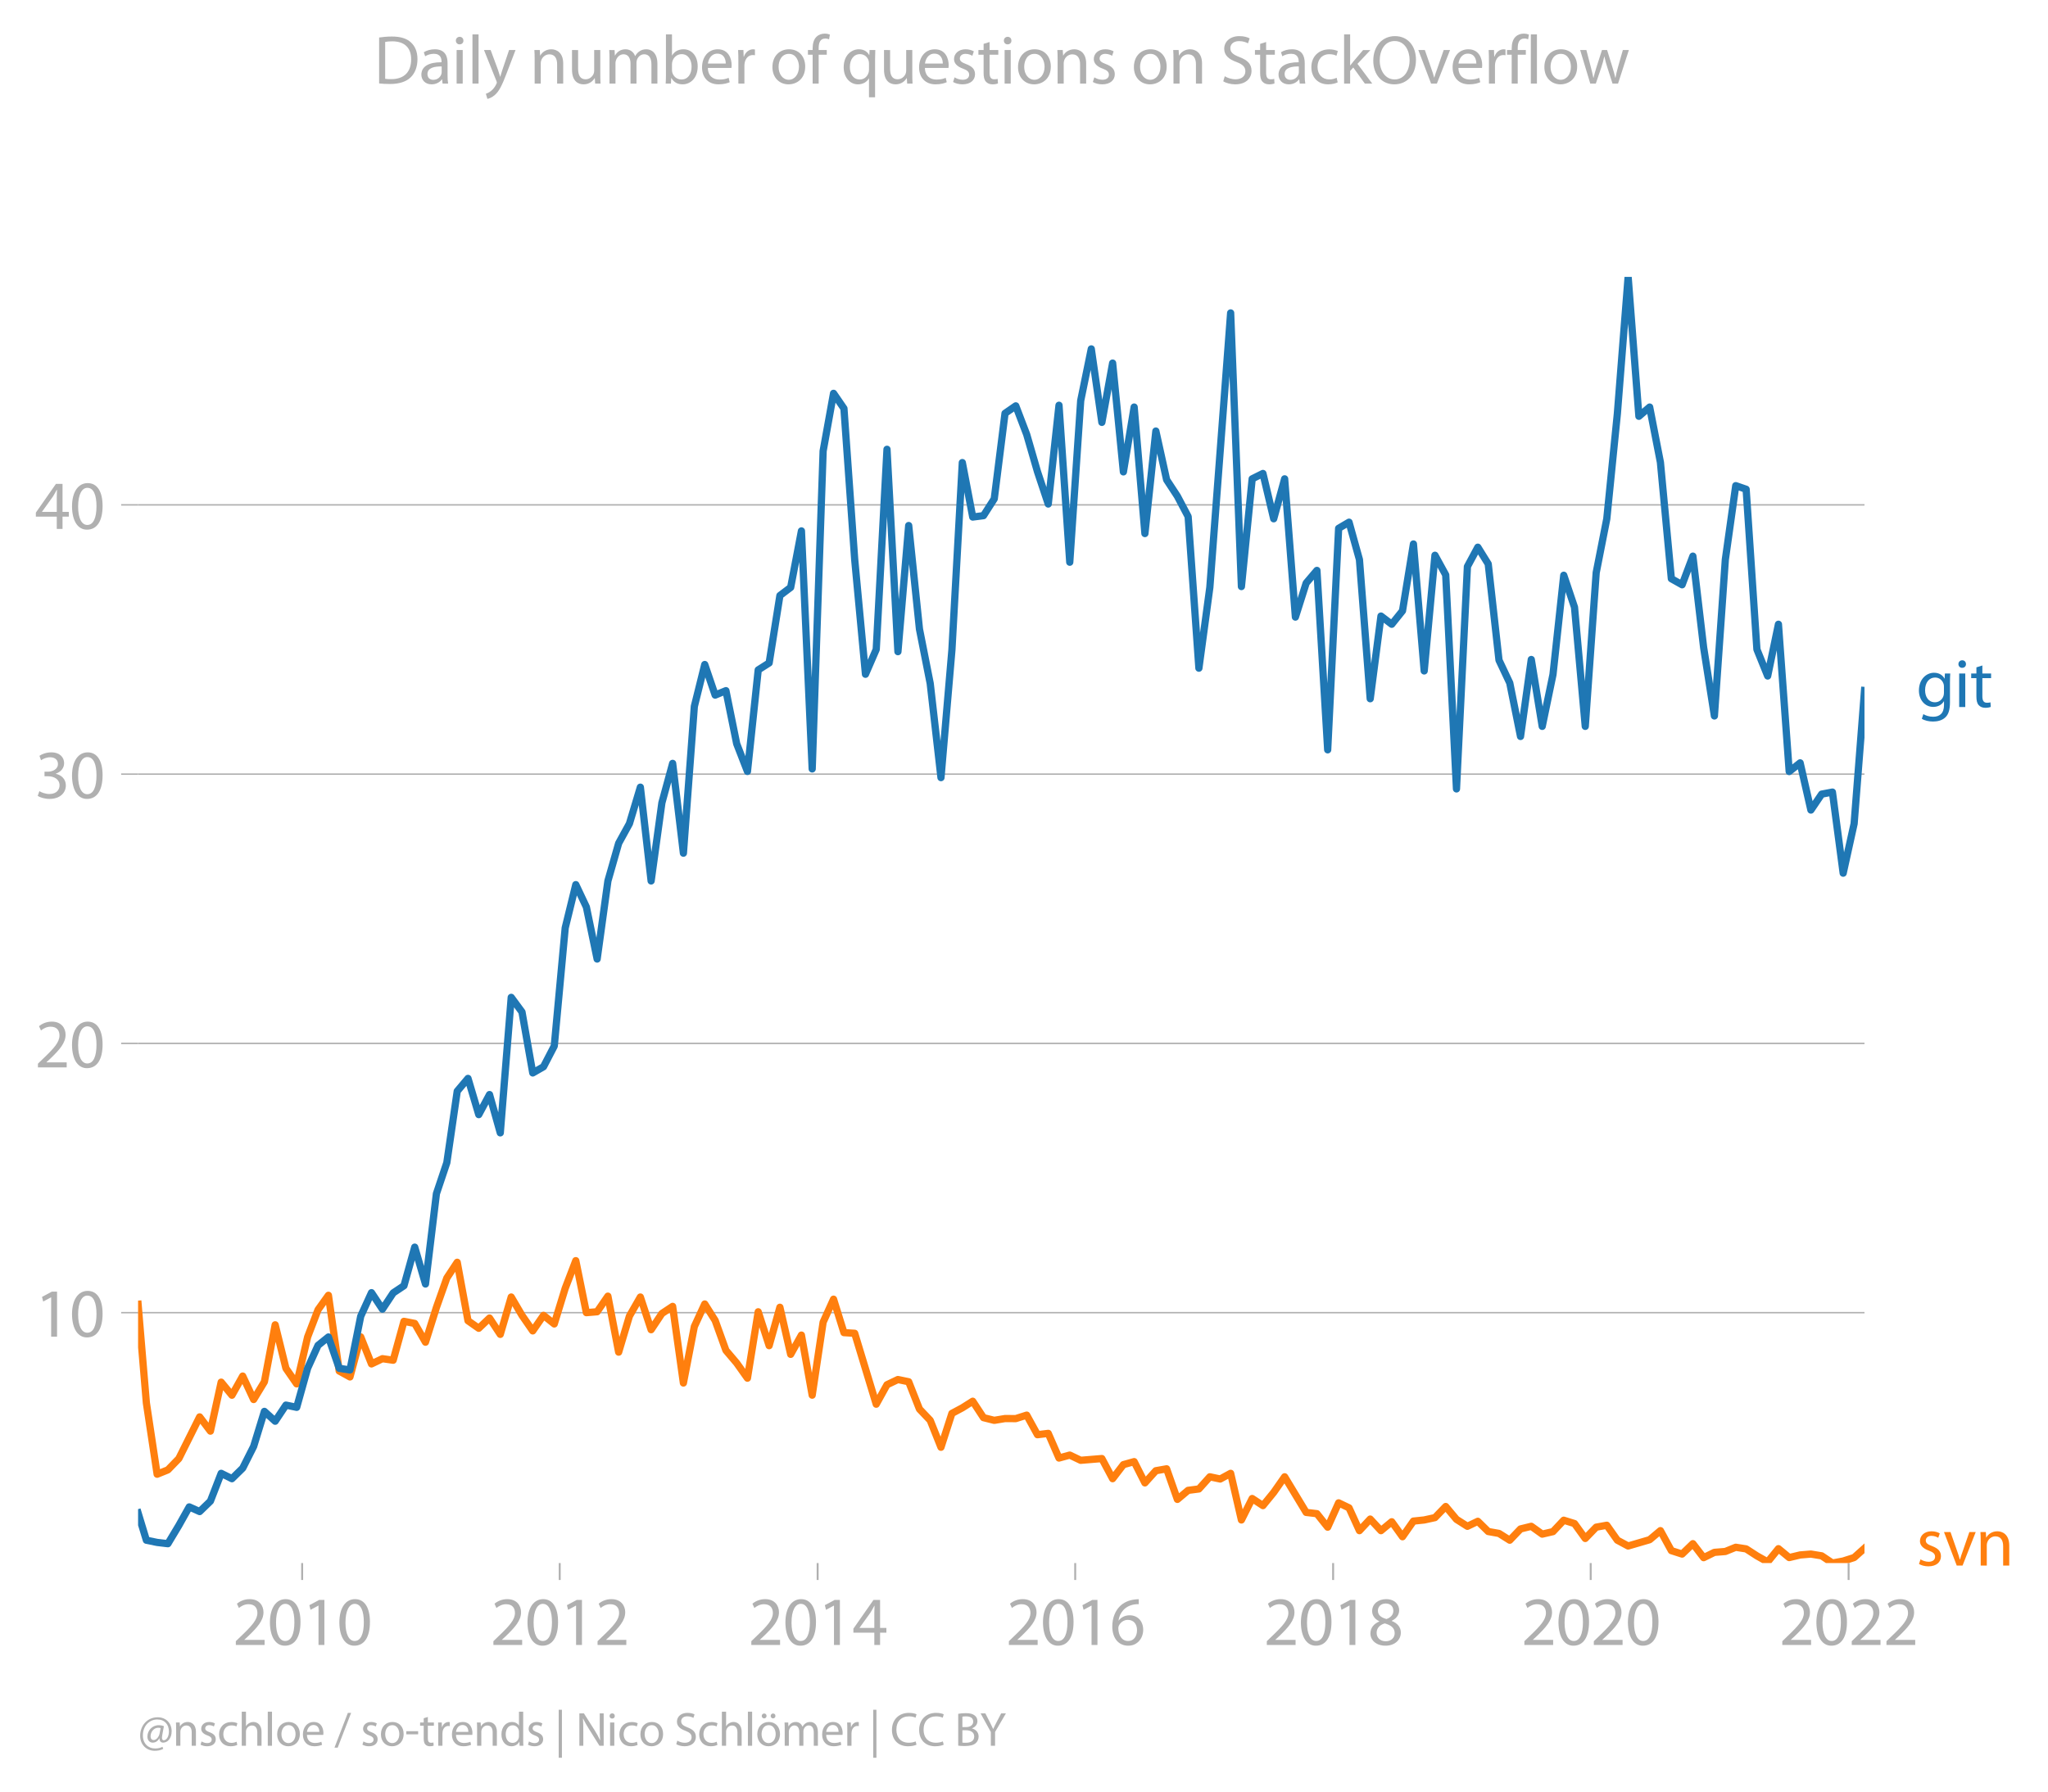 <svg xmlns:xlink="http://www.w3.org/1999/xlink" width="564.857" height="494.443" viewBox="0 0 423.643 370.832" xmlns="http://www.w3.org/2000/svg"><defs><style>*{stroke-linejoin:round;stroke-linecap:butt}</style></defs><g id="figure_1"><path d="M0 370.832h423.643V0H0v370.832z" style="fill:none" id="patch_1"/><g id="axes_1"><path d="M28.563 323.405h357.12V57.293H28.563v266.112z" style="fill:none" id="patch_2"/><g id="matplotlib.axis_1"><g id="xtick_1"><g id="line2d_1"><defs><path id="m6b1d8f3d49" d="M0 0v3.5" style="stroke:#b0b0b0;stroke-width:.4"/></defs><use xlink:href="#m6b1d8f3d49" x="62.502" y="323.405" style="fill:#b0b0b0;stroke:#b0b0b0;stroke-width:.4"/></g><g style="fill:#b0b0b0" transform="matrix(.14 0 0 -.14 48.138 340.345)" id="text_1"><defs><path id="MyriadPro-Regular-32" d="M2944 0v467H1075v13l333 307c877 845 1434 1466 1434 2234 0 595-378 1209-1274 1209-480 0-890-179-1178-422l180-397c192 160 505 352 883 352 621 0 825-390 825-813-6-627-486-1164-1548-2176L288 346V0h2656z" transform="scale(.016)"/><path id="MyriadPro-Regular-30" d="M1677 4230c-845 0-1447-768-1447-2163C243 691 794-70 1606-70c922 0 1447 780 1447 2195 0 1325-499 2105-1376 2105zm-32-435c582 0 845-672 845-1696 0-1062-276-1734-852-1734-512 0-844 614-844 1696 0 1133 358 1734 851 1734z" transform="scale(.016)"/><path id="MyriadPro-Regular-31" d="M1510 0h544v4160h-480l-908-486 108-429 724 390h12V0z" transform="scale(.016)"/></defs><use xlink:href="#MyriadPro-Regular-32"/><use xlink:href="#MyriadPro-Regular-30" x="51.3"/><use xlink:href="#MyriadPro-Regular-31" x="102.6"/><use xlink:href="#MyriadPro-Regular-30" x="153.9"/></g></g><g id="xtick_2"><use xlink:href="#m6b1d8f3d49" x="115.781" y="323.405" style="fill:#b0b0b0;stroke:#b0b0b0;stroke-width:.4" id="line2d_2"/><g style="fill:#b0b0b0" transform="matrix(.14 0 0 -.14 101.418 340.345)" id="text_2"><use xlink:href="#MyriadPro-Regular-32"/><use xlink:href="#MyriadPro-Regular-30" x="51.3"/><use xlink:href="#MyriadPro-Regular-31" x="102.6"/><use xlink:href="#MyriadPro-Regular-32" x="153.9"/></g></g><g id="xtick_3"><use xlink:href="#m6b1d8f3d49" x="169.134" y="323.405" style="fill:#b0b0b0;stroke:#b0b0b0;stroke-width:.4" id="line2d_3"/><g style="fill:#b0b0b0" transform="matrix(.14 0 0 -.14 154.77 340.345)" id="text_3"><defs><path id="MyriadPro-Regular-34" d="M2560 0v1133h582v441h-582v2586h-608L96 1504v-371h1933V0h531zM666 1574v13l1017 1415c115 192 218 371 346 614h19c-13-218-19-435-19-653V1574H666z" transform="scale(.016)"/></defs><use xlink:href="#MyriadPro-Regular-32"/><use xlink:href="#MyriadPro-Regular-30" x="51.3"/><use xlink:href="#MyriadPro-Regular-31" x="102.6"/><use xlink:href="#MyriadPro-Regular-34" x="153.9"/></g></g><g id="xtick_4"><use xlink:href="#m6b1d8f3d49" x="222.414" y="323.405" style="fill:#b0b0b0;stroke:#b0b0b0;stroke-width:.4" id="line2d_4"/><g style="fill:#b0b0b0" transform="matrix(.14 0 0 -.14 208.05 340.345)" id="text_4"><defs><path id="MyriadPro-Regular-36" d="M2662 4224c-102 0-243-6-409-32-525-64-986-275-1331-614-410-410-704-1056-704-1876C218 621 800-70 1690-70c864 0 1382 704 1382 1465 0 813-518 1344-1254 1344-461 0-807-217-1005-480h-19c96 685 563 1331 1446 1479 160 25 307 32 422 25v461zM1690 365c-589 0-903 505-916 1190 0 103 26 186 64 250 154 301 468 512 807 512 518 0 857-359 857-954s-326-998-806-998h-6z" transform="scale(.016)"/></defs><use xlink:href="#MyriadPro-Regular-32"/><use xlink:href="#MyriadPro-Regular-30" x="51.3"/><use xlink:href="#MyriadPro-Regular-31" x="102.6"/><use xlink:href="#MyriadPro-Regular-36" x="153.9"/></g></g><g id="xtick_5"><use xlink:href="#m6b1d8f3d49" x="275.766" y="323.405" style="fill:#b0b0b0;stroke:#b0b0b0;stroke-width:.4" id="line2d_5"/><g style="fill:#b0b0b0" transform="matrix(.14 0 0 -.14 261.403 340.345)" id="text_5"><defs><path id="MyriadPro-Regular-38" d="M1062 2170c-512-218-825-589-825-1114C237 448 762-70 1632-70c794 0 1414 486 1414 1209 0 506-320 871-838 1075v20c512 243 685 620 685 972 0 519-403 1024-1210 1024-729 0-1286-448-1286-1107 0-358 198-717 659-934l6-19zm583-1831c-531 0-851 371-832 794 0 397 262 717 749 857 563-160 915-403 915-908 0-423-327-743-832-743zm6 3488c506 0 704-345 704-678 0-378-275-634-633-755-480 128-794 352-794 768 0 358 256 665 723 665z" transform="scale(.016)"/></defs><use xlink:href="#MyriadPro-Regular-32"/><use xlink:href="#MyriadPro-Regular-30" x="51.3"/><use xlink:href="#MyriadPro-Regular-31" x="102.6"/><use xlink:href="#MyriadPro-Regular-38" x="153.9"/></g></g><g id="xtick_6"><use xlink:href="#m6b1d8f3d49" x="329.046" y="323.405" style="fill:#b0b0b0;stroke:#b0b0b0;stroke-width:.4" id="line2d_6"/><g style="fill:#b0b0b0" transform="matrix(.14 0 0 -.14 314.683 340.345)" id="text_6"><use xlink:href="#MyriadPro-Regular-32"/><use xlink:href="#MyriadPro-Regular-30" x="51.3"/><use xlink:href="#MyriadPro-Regular-32" x="102.6"/><use xlink:href="#MyriadPro-Regular-30" x="153.9"/></g></g><g id="xtick_7"><use xlink:href="#m6b1d8f3d49" x="382.399" y="323.405" style="fill:#b0b0b0;stroke:#b0b0b0;stroke-width:.4" id="line2d_7"/><g style="fill:#b0b0b0" transform="matrix(.14 0 0 -.14 368.036 340.345)" id="text_7"><use xlink:href="#MyriadPro-Regular-32"/><use xlink:href="#MyriadPro-Regular-30" x="51.3"/><use xlink:href="#MyriadPro-Regular-32" x="102.6"/><use xlink:href="#MyriadPro-Regular-32" x="153.9"/></g></g></g><g id="matplotlib.axis_2"><g id="ytick_1"><path d="M28.563 271.594h357.12" clip-path="url(#pd49d1f8dcc)" style="fill:none;stroke:#b0b0b0;stroke-width:.3;stroke-linecap:square" id="line2d_8"/><g id="line2d_9"><defs><path id="mc523fa28c0" d="M0 0h-3.5" style="stroke:#b0b0b0;stroke-width:.3"/></defs><use xlink:href="#mc523fa28c0" x="28.563" y="271.594" style="fill:#b0b0b0;stroke:#b0b0b0;stroke-width:.3"/></g><g style="fill:#b0b0b0" transform="matrix(.14 0 0 -.14 7.2 276.564)" id="text_8"><use xlink:href="#MyriadPro-Regular-31"/><use xlink:href="#MyriadPro-Regular-30" x="51.3"/></g></g><g id="ytick_2"><path d="M28.563 215.883h357.12" clip-path="url(#pd49d1f8dcc)" style="fill:none;stroke:#b0b0b0;stroke-width:.3;stroke-linecap:square" id="line2d_10"/><use xlink:href="#mc523fa28c0" x="28.563" y="215.883" style="fill:#b0b0b0;stroke:#b0b0b0;stroke-width:.3" id="line2d_11"/><g style="fill:#b0b0b0" transform="matrix(.14 0 0 -.14 7.2 220.853)" id="text_9"><use xlink:href="#MyriadPro-Regular-32"/><use xlink:href="#MyriadPro-Regular-30" x="51.3"/></g></g><g id="ytick_3"><path d="M28.563 160.172h357.12" clip-path="url(#pd49d1f8dcc)" style="fill:none;stroke:#b0b0b0;stroke-width:.3;stroke-linecap:square" id="line2d_12"/><use xlink:href="#mc523fa28c0" x="28.563" y="160.172" style="fill:#b0b0b0;stroke:#b0b0b0;stroke-width:.3" id="line2d_13"/><g style="fill:#b0b0b0" transform="matrix(.14 0 0 -.14 7.2 165.142)" id="text_10"><defs><path id="MyriadPro-Regular-33" d="M269 211C474 77 883-70 1350-70c999 0 1517 582 1517 1248 0 582-416 966-928 1068v13c512 186 768 551 768 979 0 506-371 992-1190 992-448 0-871-160-1088-320l147-409c179 128 499 275 832 275 518 0 730-294 730-627 0-493-519-704-928-704H896v-423h314c544 0 1068-249 1075-832 6-345-218-806-941-806-390 0-762 160-922 262L269 211z" transform="scale(.016)"/></defs><use xlink:href="#MyriadPro-Regular-33"/><use xlink:href="#MyriadPro-Regular-30" x="51.3"/></g></g><g id="ytick_4"><path d="M28.563 104.462h357.12" clip-path="url(#pd49d1f8dcc)" style="fill:none;stroke:#b0b0b0;stroke-width:.3;stroke-linecap:square" id="line2d_14"/><use xlink:href="#mc523fa28c0" x="28.563" y="104.462" style="fill:#b0b0b0;stroke:#b0b0b0;stroke-width:.3" id="line2d_15"/><g style="fill:#b0b0b0" transform="matrix(.14 0 0 -.14 7.2 109.432)" id="text_11"><use xlink:href="#MyriadPro-Regular-34"/><use xlink:href="#MyriadPro-Regular-30" x="51.3"/></g></g></g><path d="m28.563 269.853 1.717 20.431 2.224 14.737 2.226-.899 2.263-2.336 4.305-8.626 2.227 2.947 2.226-10.136 2.226 2.708 2.226-3.966 2.263 4.852 2.226-3.672 2.228-11.783 2.224 8.998 2.226 3.222 2.263-9.704 2.153-5.629L67.937 268l2.228 15.665 2.226 1.228 2.226-8.285 2.226 5.59 2.263-1.08 2.226.318 2.228-8.045 2.224.431 2.226 3.882 2.263-7.188 2.153-6.085 2.151-3.26 2.228 12.094 2.226 1.564 2.226-2.12 2.226 3.378 2.263-7.728 2.226 3.792 2.227 3.217 2.225-3.217 2.226 1.78 2.263-7.369 2.19-5.726 2.187 10.758 2.228-.186 2.226-3.228 2.226 11.585 2.226-7.452 2.263-3.954 2.226 6.763 2.227-3.348 2.225-1.48 2.226 15.857 2.262-11.682 2.153-4.666 2.152 3.408 2.228 6.183 2.226 2.623 2.226 3.133 2.226-13.736 2.262 7.01 2.226-7.944 2.228 9.74 2.225-3.983 2.226 12.43 2.262-15.096 2.153-4.762 2.152 6.918 2.227.138 4.453 14.67 2.226-4.025 2.262-1.078 2.226.461 2.228 5.65 2.224 2.335 2.227 5.571 2.262-7.008 2.153-1.15 2.152-1.366 2.227 3.396 2.226.557 2.226-.371 2.227.012 2.262-.719 2.226 4.05 2.228-.276 2.224 5.104 2.226-.611 2.263 1.078 4.378-.36 2.227 4.164 2.226-2.905 2.226-.623 2.226 4.397 2.263-2.516 2.226-.396 2.228 6.326 2.224-1.869 2.226-.287 2.263-2.516 2.153.455 2.151-1.174 2.228 9.65 2.226-4.438 2.226 1.467 2.226-2.725 2.263-3.235 4.453 7.368 2.225.263 2.226 2.792 2.263-5.032 2.153 1.033 2.151 4.718 2.228-2.396 2.226 2.396 2.226-1.84 2.226 3.098 2.263-3.235 2.226-.234 2.227-.485 2.225-2.3 2.226 2.66 2.262 1.437 2.154-1.033 2.151 2.112 2.228.395 2.226 1.402 2.226-2.33 2.226-.546 2.263 1.618 2.226-.515 2.227-2.36 2.225.688 2.226 3.085 2.262-2.336 2.19-.397 2.188 3.093 2.228 1.198 4.452-1.3 2.226-1.875 2.262 4.133 2.226.713 2.228-2.15 2.225 2.893 2.226-1.096 2.262-.18 2.153-.873 2.152.334 2.227 1.444 2.226 1.251 2.227-2.737 2.226 1.839 2.262-.54 2.226-.185 2.228.366 2.224 1.491 2.226-.413 2.263-.72 2.153-1.931h0" clip-path="url(#pd49d1f8dcc)" style="fill:none;stroke:#ff7f0e;stroke-width:1.5;stroke-linecap:square" id="line2d_16"/><path d="m28.563 313.029 1.717 5.65 2.224.455 2.226.264 2.263-3.774 2.153-3.839 2.152.963 2.227-2.156 2.226-5.751 2.226 1.108 2.226-2.186 2.263-4.493 2.226-7.249 2.228 2.037 2.224-3.337 2.226.462 2.263-8.087 2.153-4.737 2.151-1.733 2.228 6.482 2.226.347 2.226-11.118 2.226-4.876 2.263 3.414 2.226-3.366 2.228-1.486 2.224-7.985 2.226 7.626 2.263-18.69 2.153-6.419 2.151-14.788 2.228-2.641 2.226 7.494 2.226-4.152 2.226 7.926 2.263-28.036 2.226 3.026 2.227 12.61 2.225-1.282 2.226-4.29 2.263-24.44 2.19-8.949 2.187 4.635 2.228 10.76 2.226-16.151 2.226-7.805 2.226-4.056 2.263-7.548 2.226 19.403 2.227-16.168 2.225-8.159 2.226 18.582 2.262-30.371 2.153-8.665 2.152 6.329 2.228-.917 2.226 10.98 2.226 5.733 2.226-21.008 2.262-1.438 2.226-13.951 2.228-1.684 2.225-11.687 2.226 49.247 2.262-65.775 2.153-11.938 2.152 3.133 2.227 31.275 2.227 23.717 2.226-5.146 2.226-41.4 2.262 41.873 2.226-26.1 2.228 21.427 2.224 11.256 2.227 19.475 2.262-26.417 2.153-38.767 2.152 11.27 2.227-.287 2.226-3.486 2.226-17.684 2.227-1.546 2.262 5.93 2.226 7.687 2.228 6.69 2.224-20.432 2.226 32.474 2.263-33.427 2.19-10.708 2.188 15.2 2.227-12.267 2.226 22.512 2.226-13.413 2.226 26.172 2.263-21.206 2.226 10.076 2.228 3.402 2.224 4.212 2.226 31.372 2.263-16.714 4.304-56.789 2.228 56.616 2.226-22.29 2.226-1.109 2.226 9.375 2.263-8.267 2.226 28.604 2.227-7.038 2.225-2.618 2.226 37.122 2.263-45.826 2.153-1.271 2.151 7.74 2.228 28.79 2.226-17.108 2.226 1.695 2.226-2.773 2.263-13.838 2.226 26.268 2.227-23.932 2.225 4.061 2.226 44.282 2.262-46.007 2.154-4.005 2.151 3.466 2.228 19.906 2.226 4.715 2.226 11.07 2.226-15.923 2.263 13.838 2.226-10.729 2.227-20.54 2.225 6.613 2.226 24.656 2.262-31.809 2.19-11.136 2.188-21.751 2.228-28.299 2.226 28.838 2.226-1.911 2.226 11.436 2.262 24.081 2.226 1.252 2.228-5.924 2.225 18.923 2.226 14.144 2.262-32.349 2.153-15.3 2.152.744 2.227 33.133 2.226 5.505 2.227-10.705 2.226 30.473 2.262-1.797 2.226 9.765 2.228-3.295 2.224-.42 2.226 16.774 2.263-10.244 2.153-27.554h0" clip-path="url(#pd49d1f8dcc)" style="fill:none;stroke:#1f77b4;stroke-width:1.5;stroke-linecap:square" id="line2d_17"/><g style="fill:#1f77b4" transform="matrix(.14 0 0 -.14 396.397 146.291)" id="text_12"><defs><path id="MyriadPro-Regular-67" d="M3110 2246c0 378 13 628 26 852h-493l-25-468h-13c-135 256-429 538-967 538-710 0-1395-595-1395-1645C243 666 794 13 1562 13c480 0 812 230 985 518h13V186c0-781-422-1082-998-1082-384 0-704 115-909 243l-141-429c250-166 659-256 1030-256 391 0 826 90 1127 372 301 268 441 704 441 1414v1798zm-556-928c0-96-13-204-45-300-122-359-435-576-781-576-608 0-915 505-915 1113 0 717 384 1171 921 1171 410 0 685-268 788-595 25-77 32-160 32-256v-557z" transform="scale(.016)"/><path id="MyriadPro-Regular-69" d="M1030 0v3098H467V0h563zM749 4320c-205 0-352-154-352-352 0-192 141-346 339-346 224 0 365 154 358 346 0 198-134 352-345 352z" transform="scale(.016)"/><path id="MyriadPro-Regular-74" d="M595 3667v-569H115v-429h480V979c0-365 58-640 218-806C947 19 1158-70 1421-70c217 0 390 38 499 83l-26 422c-83-25-172-38-326-38-314 0-422 217-422 601v1671h806v429h-806v742l-551-173z" transform="scale(.016)"/></defs><use xlink:href="#MyriadPro-Regular-67"/><use xlink:href="#MyriadPro-Regular-69" x="55.9"/><use xlink:href="#MyriadPro-Regular-74" x="79.3"/></g><g style="fill:#ff7f0e" transform="matrix(.14 0 0 -.14 396.397 323.925)" id="text_13"><defs><path id="MyriadPro-Regular-73" d="M250 147C467 19 781-70 1120-70c736 0 1158 390 1158 934 0 461-275 730-812 934-404 154-589 269-589 525 0 231 185 423 518 423 288 0 512-103 634-180l141 410c-173 102-448 192-762 192-666 0-1069-410-1069-909 0-371 263-678 819-877 416-153 576-300 576-569 0-256-192-461-601-461-282 0-576 115-743 224L250 147z" transform="scale(.016)"/><path id="MyriadPro-Regular-76" d="M83 3098 1261 0h537l1216 3098h-588l-602-1741c-102-282-192-538-262-794h-20c-64 256-147 512-249 794L685 3098H83z" transform="scale(.016)"/><path id="MyriadPro-Regular-6e" d="M467 0h563v1862c0 96 13 192 39 263 96 313 384 576 755 576 531 0 717-416 717-915V0h563v1850c0 1062-666 1318-1094 1318-512 0-871-288-1024-582h-13l-32 512H442c19-256 25-519 25-839V0z" transform="scale(.016)"/></defs><use xlink:href="#MyriadPro-Regular-73"/><use xlink:href="#MyriadPro-Regular-76" x="39.6"/><use xlink:href="#MyriadPro-Regular-6e" x="87.7"/></g><g style="fill:#b0b0b0" transform="matrix(.097 0 0 -.097 28.563 361.203)" id="text_14"><defs><path id="MyriadPro-Regular-40" d="M2867 1632c-70-397-409-870-781-870-281 0-422 204-422 486 0 621 454 1152 1018 1152 147 0 256-26 320-45l-135-723zm384-1773c-262-147-601-224-966-224-947 0-1645 666-1645 1735 0 1299 877 2131 1920 2131 992 0 1549-672 1549-1600 0-743-365-1178-691-1171-212 6-288 230-192 716l217 1159c-166 77-409 134-685 134-889 0-1516-723-1516-1517 0-505 320-806 691-806 384 0 678 186 902 563h26c-19-390 217-563 473-563 602 0 1140 563 1140 1523 0 1069-749 1856-1863 1856-1421 0-2336-1145-2336-2464C275 96 1165-672 2214-672c429 0 788 70 1140 256l-103 275z" transform="scale(.016)"/><path id="MyriadPro-Regular-63" d="M2579 538c-160-71-371-154-691-154-614 0-1075 442-1075 1158 0 647 384 1172 1094 1172 307 0 519-71 653-148l128 436c-154 76-448 160-781 160-1011 0-1664-692-1664-1645C243 570 851-70 1786-70c416 0 742 108 889 185l-96 423z" transform="scale(.016)"/><path id="MyriadPro-Regular-68" d="M467 0h563v1869c0 109 7 192 39 269 102 307 390 563 755 563 531 0 717-423 717-922V0h563v1843c0 1069-666 1325-1082 1325-211 0-409-64-576-160-172-96-313-237-403-397h-13v1933H467V0z" transform="scale(.016)"/><path id="MyriadPro-Regular-6c" d="M467 0h563v4544H467V0z" transform="scale(.016)"/><path id="MyriadPro-Regular-6f" d="M1779 3168c-857 0-1536-608-1536-1645C243 544 890-70 1728-70c749 0 1542 499 1542 1644 0 948-601 1594-1491 1594zm-13-422c666 0 928-666 928-1191 0-697-403-1203-940-1203-551 0-941 512-941 1190 0 589 288 1204 953 1204z" transform="scale(.016)"/><path id="MyriadPro-Regular-65" d="M2957 1446c6 58 19 148 19 263 0 569-269 1459-1280 1459-902 0-1453-736-1453-1670C243 563 813-70 1766-70c493 0 832 108 1031 198l-96 403c-211-89-455-160-858-160-563 0-1049 314-1062 1075h2176zM787 1850c45 390 295 915 864 915 634 0 787-557 781-915H787z" transform="scale(.016)"/><path id="MyriadPro-Regular-2f" d="m422-256 1792 4640h-435L-6-256h428z" transform="scale(.016)"/><path id="MyriadPro-Regular-2d" d="M192 1939v-416h1581v416H192z" transform="scale(.016)"/><path id="MyriadPro-Regular-72" d="M467 0h557v1651c0 96 13 186 26 263 76 422 358 723 755 723 77 0 134-7 192-19v531c-51 13-96 19-160 19-378 0-717-262-858-678h-25l-20 608H442c19-288 25-602 25-967V0z" transform="scale(.016)"/><path id="MyriadPro-Regular-64" d="M2579 4544V2694h-13c-140 250-460 474-934 474-755 0-1395-634-1389-1664C243 563 819-70 1568-70c506 0 883 262 1056 608h13l25-538h506c-19 211-26 525-26 800v3744h-563zm0-3245c0-89-6-166-25-243-103-422-448-672-826-672-608 0-915 518-915 1146 0 684 345 1196 928 1196 422 0 729-294 813-652 19-71 25-167 25-237v-538z" transform="scale(.016)"/><path id="MyriadPro-Regular-7c" d="M550 4800v-6400h429v6400H550z" transform="scale(.016)"/><path id="MyriadPro-Regular-4e" d="M1011 0v1843c0 717-13 1235-45 1779l20 7c217-467 505-960 806-1440L3162 0h563v4314h-525V2509c0-672 13-1197 64-1773l-13-6c-205 441-454 896-774 1401L1094 4314H486V0h525z" transform="scale(.016)"/><path id="MyriadPro-Regular-53" d="M269 211C499 58 954-70 1370-70c1017 0 1510 582 1510 1248 0 633-371 985-1101 1267-595 230-857 429-857 832 0 294 224 646 812 646 391 0 679-128 820-205l153 455c-192 109-512 211-953 211-839 0-1396-499-1396-1171 0-608 436-973 1140-1223 582-224 812-454 812-857 0-435-332-736-902-736-384 0-749 128-998 281L269 211z" transform="scale(.016)"/><path id="MyriadPro-Regular-f6" d="M1165 3648c185 0 313 154 313 326 0 186-134 327-313 327s-327-147-327-327c0-172 135-326 320-326h7zm1184 0c185 0 313 154 313 326 0 186-134 327-313 327s-320-147-320-327c0-172 128-326 313-326h7zm-570-480c-857 0-1536-608-1536-1645C243 544 890-70 1728-70c749 0 1542 499 1542 1644 0 948-601 1594-1491 1594zm-13-422c666 0 928-666 928-1191 0-697-403-1203-940-1203-551 0-941 512-941 1190 0 589 288 1204 953 1204z" transform="scale(.016)"/><path id="MyriadPro-Regular-6d" d="M467 0h551v1869c0 96 12 192 44 275 90 282 346 563 698 563 429 0 646-358 646-851V0h551v1914c0 102 19 204 45 281 96 275 345 512 665 512 455 0 672-358 672-953V0h551v1824c0 1075-608 1344-1018 1344-294 0-499-77-685-218-128-96-249-230-345-403h-13c-135 365-455 621-877 621-512 0-800-275-973-570h-19l-26 500H442c19-256 25-519 25-839V0z" transform="scale(.016)"/><path id="MyriadPro-Regular-43" d="M3386 582c-224-108-570-179-909-179-1050 0-1658 679-1658 1735 0 1132 672 1779 1683 1779 359 0 660-77 871-179l134 454c-147 77-486 192-1024 192-1337 0-2253-915-2253-2266C230 704 1146-70 2362-70c524 0 934 108 1139 211l-115 441z" transform="scale(.016)"/><path id="MyriadPro-Regular-42" d="M486 13c186-26 480-51 864-51 704 0 1191 128 1492 403 217 211 364 493 364 864 0 640-480 979-889 1081v13c454 167 729 531 729 947 0 340-134 596-358 762-269 218-627 314-1184 314-390 0-774-39-1018-90V13zm557 3865c90 20 237 39 493 39 563 0 947-199 947-704 0-416-345-723-934-723h-506v1388zm0-1811h461c608 0 1114-243 1114-832 0-627-532-838-1108-838-198 0-358 6-467 25v1645z" transform="scale(.016)"/><path id="MyriadPro-Regular-59" d="M2010 0v1837l1446 2477h-634l-620-1191c-167-326-314-608-436-889h-12c-135 300-263 563-429 889L717 4314H83l1363-2484V0h564z" transform="scale(.016)"/></defs><use xlink:href="#MyriadPro-Regular-40"/><use xlink:href="#MyriadPro-Regular-6e" x="73.7"/><use xlink:href="#MyriadPro-Regular-73" x="129.2"/><use xlink:href="#MyriadPro-Regular-63" x="168.8"/><use xlink:href="#MyriadPro-Regular-68" x="213.6"/><use xlink:href="#MyriadPro-Regular-6c" x="269.1"/><use xlink:href="#MyriadPro-Regular-6f" x="292.7"/><use xlink:href="#MyriadPro-Regular-65" x="347.6"/><use xlink:href="#MyriadPro-Regular-20" x="397.7"/><use xlink:href="#MyriadPro-Regular-2f" x="418.9"/><use xlink:href="#MyriadPro-Regular-20" x="453.2"/><use xlink:href="#MyriadPro-Regular-73" x="474.4"/><use xlink:href="#MyriadPro-Regular-6f" x="514"/><use xlink:href="#MyriadPro-Regular-2d" x="568.9"/><use xlink:href="#MyriadPro-Regular-74" x="599.6"/><use xlink:href="#MyriadPro-Regular-72" x="632.7"/><use xlink:href="#MyriadPro-Regular-65" x="665.4"/><use xlink:href="#MyriadPro-Regular-6e" x="715.5"/><use xlink:href="#MyriadPro-Regular-64" x="771"/><use xlink:href="#MyriadPro-Regular-73" x="827.4"/><use xlink:href="#MyriadPro-Regular-20" x="867"/><use xlink:href="#MyriadPro-Regular-7c" x="888.2"/><use xlink:href="#MyriadPro-Regular-20" x="912.1"/><use xlink:href="#MyriadPro-Regular-4e" x="933.3"/><use xlink:href="#MyriadPro-Regular-69" x="999.1"/><use xlink:href="#MyriadPro-Regular-63" x="1022.5"/><use xlink:href="#MyriadPro-Regular-6f" x="1067.3"/><use xlink:href="#MyriadPro-Regular-20" x="1122.2"/><use xlink:href="#MyriadPro-Regular-53" x="1143.4"/><use xlink:href="#MyriadPro-Regular-63" x="1192.7"/><use xlink:href="#MyriadPro-Regular-68" x="1237.5"/><use xlink:href="#MyriadPro-Regular-6c" x="1293"/><use xlink:href="#MyriadPro-Regular-f6" x="1316.6"/><use xlink:href="#MyriadPro-Regular-6d" x="1371.5"/><use xlink:href="#MyriadPro-Regular-65" x="1454.9"/><use xlink:href="#MyriadPro-Regular-72" x="1505"/><use xlink:href="#MyriadPro-Regular-20" x="1537.7"/><use xlink:href="#MyriadPro-Regular-7c" x="1558.9"/><use xlink:href="#MyriadPro-Regular-20" x="1582.8"/><use xlink:href="#MyriadPro-Regular-43" x="1604"/><use xlink:href="#MyriadPro-Regular-43" x="1662"/><use xlink:href="#MyriadPro-Regular-20" x="1720"/><use xlink:href="#MyriadPro-Regular-42" x="1741.2"/><use xlink:href="#MyriadPro-Regular-59" x="1795.4"/></g><g style="fill:#b0b0b0" transform="matrix(.14 0 0 -.14 77.337 17.293)" id="text_15"><defs><path id="MyriadPro-Regular-44" d="M486 13c282-32 615-51 1012-51 838 0 1504 217 1907 620 403 397 621 973 621 1677 0 698-224 1197-608 1549-378 352-948 538-1748 538-441 0-844-39-1184-90V13zm557 3833c147 32 365 58 653 58 1178 0 1754-646 1747-1664 0-1165-646-1830-1837-1830-217 0-422 6-563 32v3404z" transform="scale(.016)"/><path id="MyriadPro-Regular-61" d="M2643 1901c0 621-230 1267-1177 1267-391 0-762-109-1018-275l128-371c218 140 518 230 806 230 634 0 704-461 704-717v-64C890 1978 224 1568 224 819c0-448 320-889 947-889 442 0 775 217 947 460h20l44-390h512c-38 211-51 474-51 742v1159zm-544-858c0-57-13-121-32-179-89-262-345-518-749-518-288 0-531 172-531 537 0 602 698 711 1312 698v-538z" transform="scale(.016)"/><path id="MyriadPro-Regular-79" d="M58 3098 1203 243c26-70 39-115 39-147s-20-77-45-134c-128-288-320-506-474-628-166-140-352-230-493-275l141-473c141 25 416 121 691 364 384 333 660 877 1063 1940l845 2208h-596l-614-1818c-77-224-141-461-198-646h-13c-51 185-128 428-199 633L672 3098H58z" transform="scale(.016)"/><path id="MyriadPro-Regular-75" d="M3059 3098h-563V1197c0-103-19-205-51-288-103-250-365-512-743-512-512 0-691 397-691 985v1716H448V1286C448 198 1030-70 1517-70c550 0 877 326 1024 576h13l32-506h499c-19 243-26 525-26 845v2253z" transform="scale(.016)"/><path id="MyriadPro-Regular-62" d="M467 800c0-275-13-589-25-800h486l26 512h19c230-410 589-582 1037-582 691 0 1388 550 1388 1657 7 941-537 1581-1305 1581-499 0-858-224-1056-570h-13v1946H467V800zm557 998c0 90 19 167 32 231 115 429 474 691 858 691 601 0 921-531 921-1152 0-710-352-1190-941-1190-409 0-736 268-844 659-13 64-26 134-26 205v556z" transform="scale(.016)"/><path id="MyriadPro-Regular-66" d="M1082 0v2669h748v429h-748v166c0 474 121 896 601 896 160 0 275-32 359-70l76 435c-108 45-281 89-480 89-262 0-544-83-755-288-262-249-358-646-358-1081v-147H90v-429h435V0h557z" transform="scale(.016)"/><path id="MyriadPro-Regular-71" d="M2579-1267h563v3513c0 320 7 589 20 852h-532l-19-468h-13c-153 301-473 538-953 538-653 0-1402-512-1402-1670C243 557 832-70 1555-70c499 0 845 243 1011 550h13v-1747zm0 2528c0-83-19-192-45-269-128-390-441-614-806-614-621 0-915 537-915 1152 0 697 352 1190 934 1190 423 0 723-294 807-640 19-70 25-160 25-237v-582z" transform="scale(.016)"/><path id="MyriadPro-Regular-6b" d="M1024 4544H467V0h557v1165l288 320L2381 0h685L1702 1824l1197 1274h-678l-909-1069c-90-109-198-243-275-352h-13v2867z" transform="scale(.016)"/><path id="MyriadPro-Regular-4f" d="M2234 4384c-1152 0-2004-896-2004-2266C230 813 1030-70 2170-70c1100 0 2003 787 2003 2272 0 1280-762 2182-1939 2182zm-26-454c928 0 1376-896 1376-1754 0-979-499-1792-1382-1792-877 0-1376 826-1376 1747 0 947 460 1799 1382 1799z" transform="scale(.016)"/><path id="MyriadPro-Regular-77" d="M115 3098 1050 0h512l499 1472c109 333 205 653 281 1024h13c77-365 167-672 275-1018L3104 0h512l998 3098h-556l-442-1556c-102-364-186-691-237-1004h-19c-70 313-160 640-275 1011l-480 1549h-474l-505-1575c-103-339-205-672-276-985h-19c-57 320-141 640-230 985L691 3098H115z" transform="scale(.016)"/></defs><use xlink:href="#MyriadPro-Regular-44"/><use xlink:href="#MyriadPro-Regular-61" x="66.6"/><use xlink:href="#MyriadPro-Regular-69" x="114.8"/><use xlink:href="#MyriadPro-Regular-6c" x="138.2"/><use xlink:href="#MyriadPro-Regular-79" x="161.8"/><use xlink:href="#MyriadPro-Regular-20" x="208.9"/><use xlink:href="#MyriadPro-Regular-6e" x="230.1"/><use xlink:href="#MyriadPro-Regular-75" x="285.6"/><use xlink:href="#MyriadPro-Regular-6d" x="340.7"/><use xlink:href="#MyriadPro-Regular-62" x="424.1"/><use xlink:href="#MyriadPro-Regular-65" x="481"/><use xlink:href="#MyriadPro-Regular-72" x="531.1"/><use xlink:href="#MyriadPro-Regular-20" x="563.8"/><use xlink:href="#MyriadPro-Regular-6f" x="585"/><use xlink:href="#MyriadPro-Regular-66" x="639.9"/><use xlink:href="#MyriadPro-Regular-20" x="669.1"/><use xlink:href="#MyriadPro-Regular-71" x="690.3"/><use xlink:href="#MyriadPro-Regular-75" x="746.6"/><use xlink:href="#MyriadPro-Regular-65" x="801.7"/><use xlink:href="#MyriadPro-Regular-73" x="851.8"/><use xlink:href="#MyriadPro-Regular-74" x="891.4"/><use xlink:href="#MyriadPro-Regular-69" x="924.5"/><use xlink:href="#MyriadPro-Regular-6f" x="947.9"/><use xlink:href="#MyriadPro-Regular-6e" x="1002.8"/><use xlink:href="#MyriadPro-Regular-73" x="1058.3"/><use xlink:href="#MyriadPro-Regular-20" x="1097.9"/><use xlink:href="#MyriadPro-Regular-6f" x="1119.1"/><use xlink:href="#MyriadPro-Regular-6e" x="1174"/><use xlink:href="#MyriadPro-Regular-20" x="1229.5"/><use xlink:href="#MyriadPro-Regular-53" x="1250.7"/><use xlink:href="#MyriadPro-Regular-74" x="1300"/><use xlink:href="#MyriadPro-Regular-61" x="1333.1"/><use xlink:href="#MyriadPro-Regular-63" x="1381.3"/><use xlink:href="#MyriadPro-Regular-6b" x="1426.1"/><use xlink:href="#MyriadPro-Regular-4f" x="1473"/><use xlink:href="#MyriadPro-Regular-76" x="1541.9"/><use xlink:href="#MyriadPro-Regular-65" x="1590"/><use xlink:href="#MyriadPro-Regular-72" x="1640.1"/><use xlink:href="#MyriadPro-Regular-66" x="1672.8"/><use xlink:href="#MyriadPro-Regular-6c" x="1702"/><use xlink:href="#MyriadPro-Regular-6f" x="1725.6"/><use xlink:href="#MyriadPro-Regular-77" x="1780.5"/></g></g></g><defs><clipPath id="pd49d1f8dcc"><path d="M28.563 57.293h357.12v266.112H28.563z"/></clipPath></defs></svg>